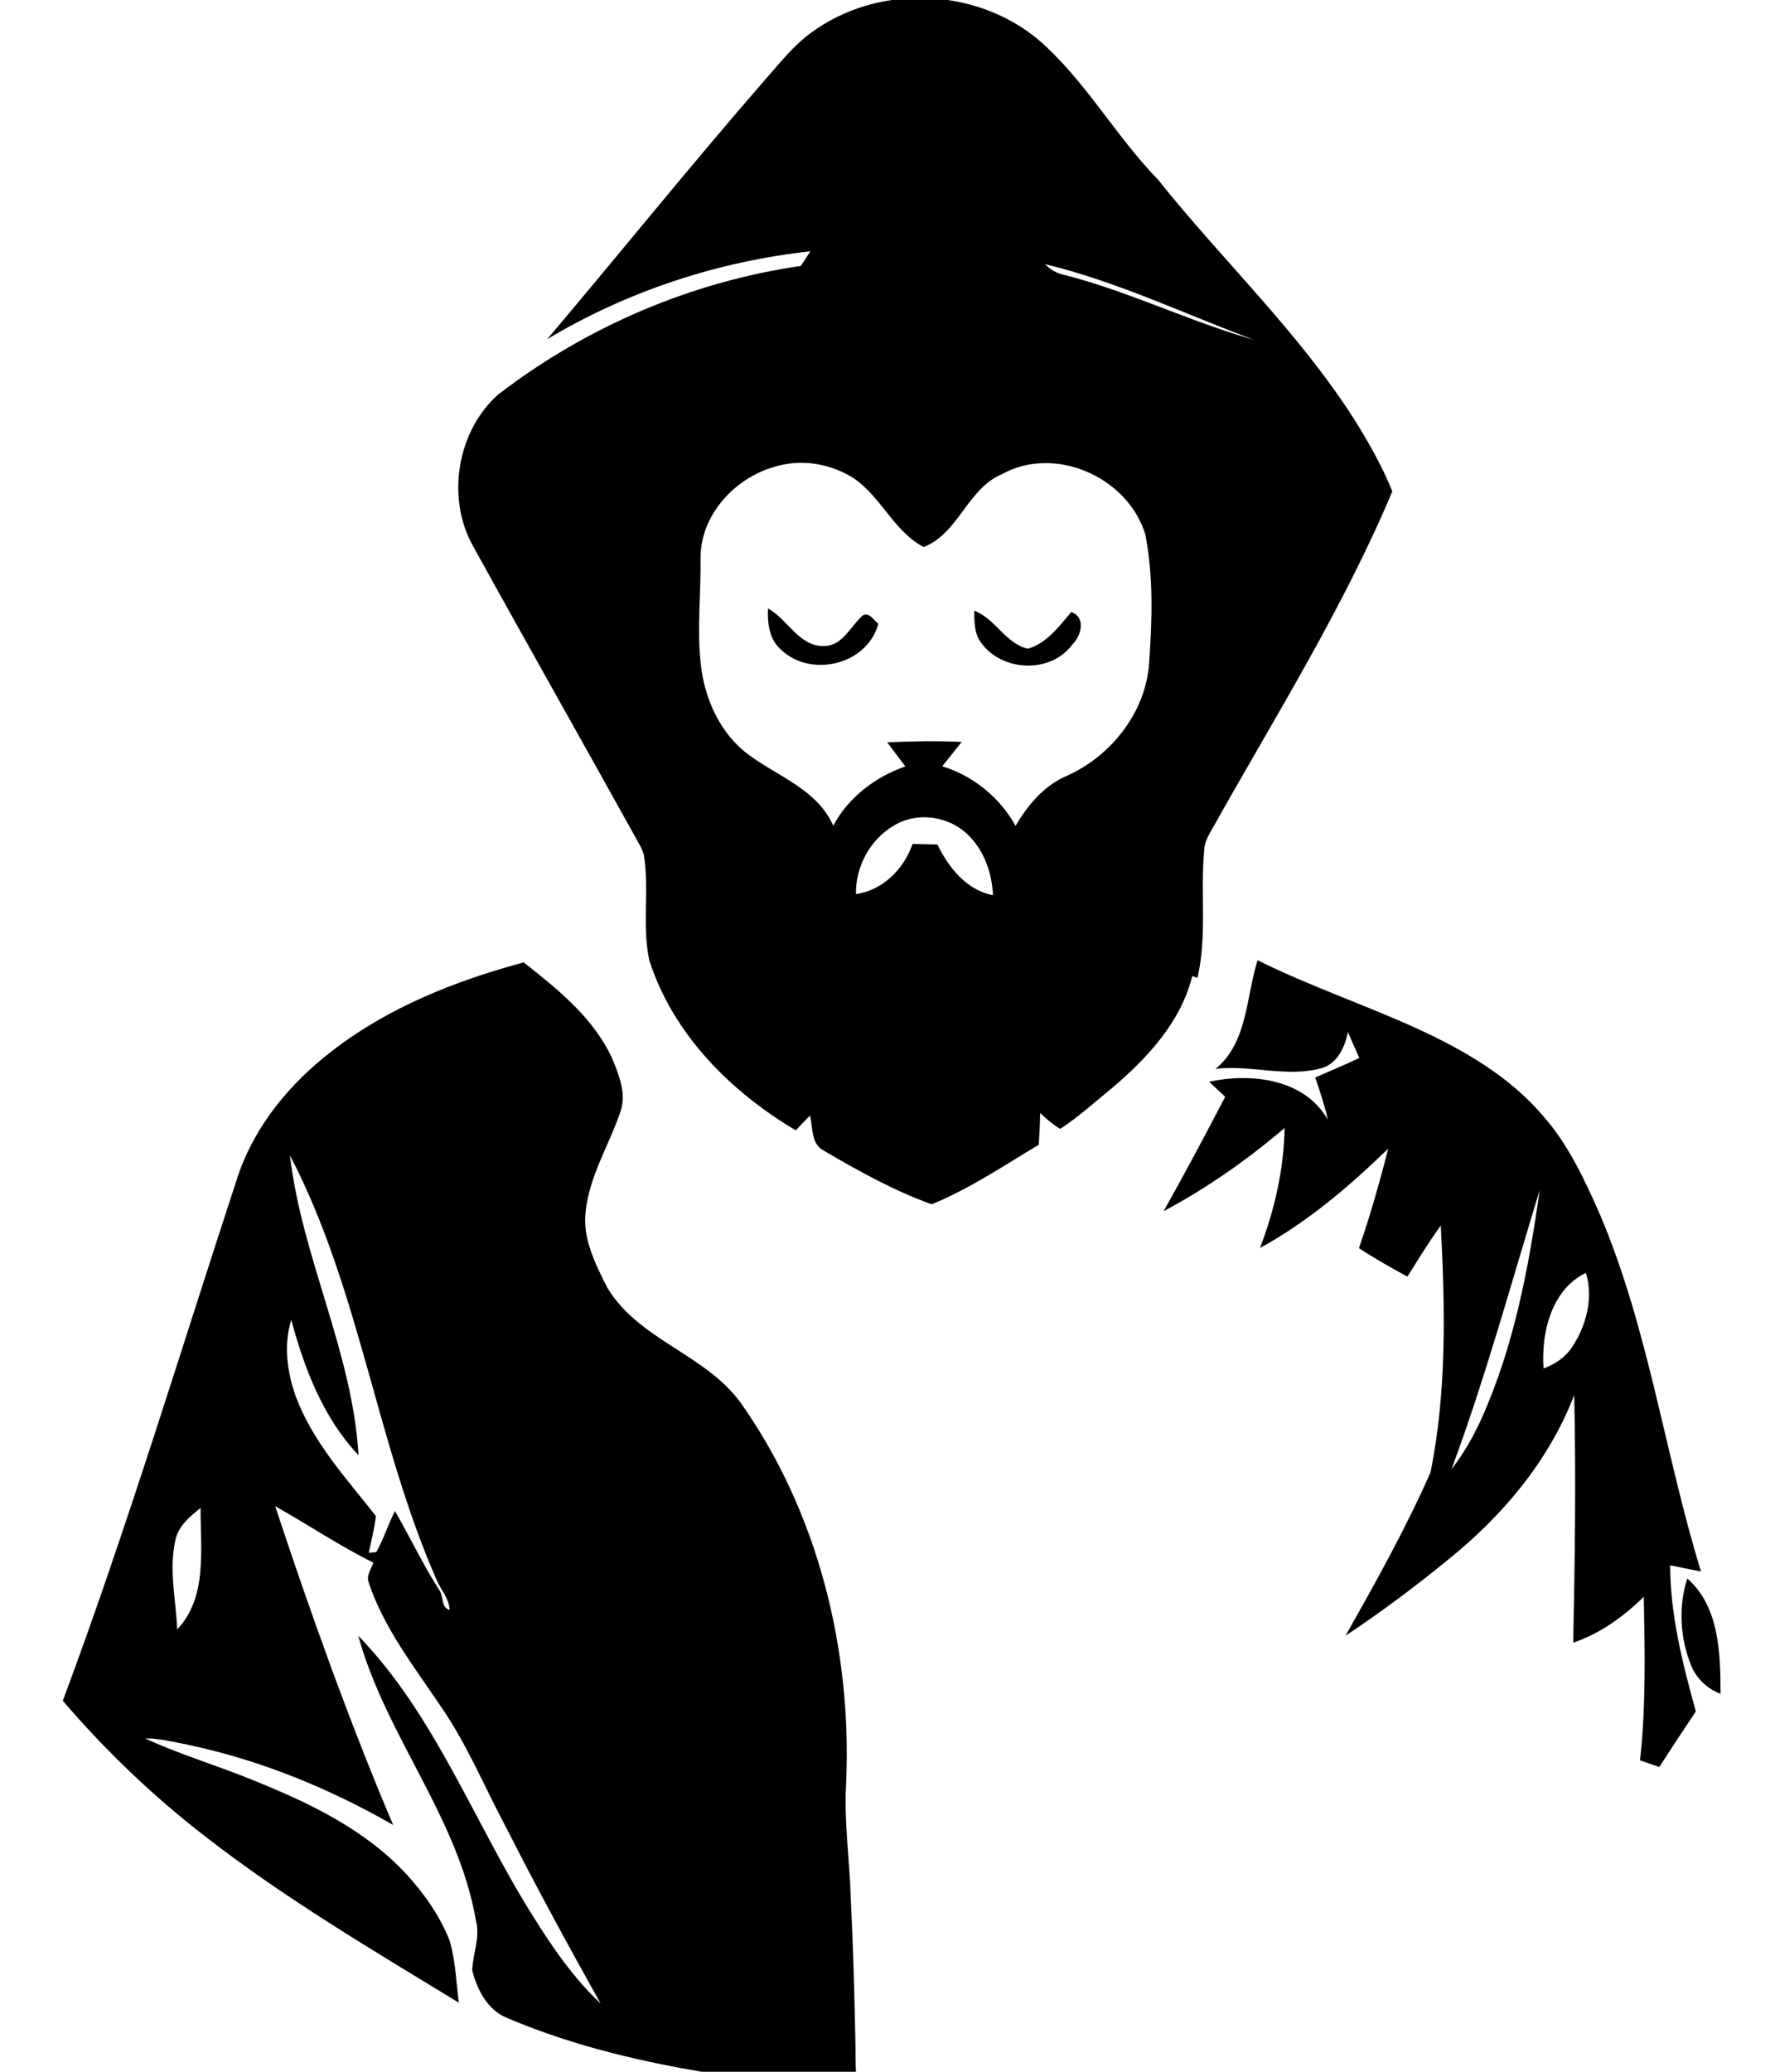 <?xml version="1.0" encoding="UTF-8" standalone="no"?>
<svg
   xmlns:dc="http://purl.org/dc/elements/1.1/"
   xmlns:cc="http://creativecommons.org/ns#"
   xmlns:rdf="http://www.w3.org/1999/02/22-rdf-syntax-ns#"
   xmlns:svg="http://www.w3.org/2000/svg"
   xmlns="http://www.w3.org/2000/svg"
   xmlns:sodipodi="http://sodipodi.sourceforge.net/DTD/sodipodi-0.dtd"
   xmlns:inkscape="http://www.inkscape.org/namespaces/inkscape"
   width="600"
   height="700"
   viewBox="0 0 450 525"
   version="1.1"
   id="svg16"
   sodipodi:docname="black.svg"
   inkscape:version="0.92.5 (2060ec1f9f, 2020-04-08)">
  <defs
     id="defs20" />
  <sodipodi:namedview
     pagecolor="#ffffff"
     bordercolor="#666666"
     borderopacity="1"
     objecttolerance="10"
     gridtolerance="10"
     guidetolerance="10"
     inkscape:pageopacity="0"
     inkscape:pageshadow="2"
     inkscape:window-width="1366"
     inkscape:window-height="715"
     id="namedview18"
     showgrid="false"
     units="px"
     inkscape:zoom="0.18794964"
     inkscape:cx="1112"
     inkscape:cy="593.40989"
     inkscape:window-x="0"
     inkscape:window-y="25"
     inkscape:window-maximized="1"
     inkscape:current-layer="svg16" />
  <g
     id="#000000ff"
     transform="matrix(0.938,0,0,0.963,-556.527,-181.538)">
    <path
       d="m 812.29,197.31 c 17.9,-13.07 44.54,-12.31 61.71,1.68 12.57,10.59 20.73,25.21 32.29,36.78 17.38,21.23 37.87,39.95 52.98,63 3.92,6.07 7.57,12.35 10.36,19.04 -13.36,30.93 -31.7,59.3 -48.45,88.42 -1.04,1.84 -2.32,3.67 -2.38,5.87 -1.1,11.21 0.8,22.64 -1.83,33.72 l -1.41,-0.47 c -3.13,12.24 -12.26,21.68 -21.72,29.5 -4.62,3.63 -9,7.59 -13.99,10.72 -1.98,-1.16 -3.75,-2.62 -5.4,-4.18 -0.05,2.78 -0.18,5.57 -0.38,8.36 -9.49,5.51 -18.71,11.6 -28.95,15.67 -10.27,-3.61 -19.87,-8.82 -29.3,-14.2 -3.31,-1.75 -2.82,-6.05 -3.56,-9.16 -1.32,1.27 -2.61,2.57 -3.85,3.91 -17.48,-10.08 -33.2,-25.24 -39.62,-44.79 -1.99,-9.11 0.05,-18.55 -1.46,-27.71 -0.28,-0.94 -0.65,-1.82 -1.14,-2.65 -14.98,-26.32 -30.23,-52.49 -45.15,-78.84 -7.18,-12.67 -4.09,-30.19 6.94,-39.67 23.86,-17.87 52.27,-29.66 81.79,-33.82 0.87,-1.28 1.71,-2.57 2.58,-3.85 -24.98,2.67 -49.43,10.46 -71.14,23.13 19.92,-22.93 39.26,-46.35 59.52,-68.99 3.65,-4.01 7.11,-8.29 11.56,-11.47 m 63.44,60.7 c 1.45,1.43 3.22,2.48 5.26,2.84 17.48,4.36 33.83,12.26 51.17,17.06 -18.74,-6.81 -36.96,-15.33 -56.43,-19.9 m -70.89,52.8 c -11.45,2.21 -22,12.09 -22.19,24.22 0.16,9.29 -0.98,18.6 0.02,27.87 0.94,9.37 5.32,18.8 13.14,24.33 7.9,5.67 18.41,9.08 22.72,18.56 4.11,-7.55 11.44,-12.87 19.49,-15.6 -1.66,-2.11 -3.3,-4.23 -4.92,-6.35 6.7,-0.29 13.43,-0.4 20.14,-0.1 -1.74,2.15 -3.49,4.28 -5.25,6.41 8.29,2.48 15.51,8.16 19.82,15.68 3.26,-5.48 7.68,-10.55 13.65,-13.09 11.88,-5.07 21.44,-16.5 22.43,-29.62 0.8,-11.35 1.22,-22.9 -1.05,-34.1 -4.92,-15.18 -24.61,-23.41 -38.74,-15.72 -9.29,3.77 -11.73,15.61 -21.14,19.16 -8.28,-4.2 -11.81,-13.98 -19.8,-18.64 -5.51,-3.06 -12.11,-4.33 -18.32,-3.01 m 30,94.99 c -6.32,3.59 -10.31,10.73 -10.19,17.99 7.18,-0.98 12.94,-6.52 15.31,-13.2 2.23,0.04 4.47,0.09 6.72,0.15 3.04,6.13 7.93,12.03 15.01,13.34 -0.26,-5.68 -2.26,-11.42 -6.34,-15.48 -5.18,-5.36 -14.1,-6.65 -20.51,-2.8 z"
       id="path2"
       inkscape:connector-curvature="0"
       style="opacity:1;fill:#000000" />
    <path
       d="m 800.89,348.62 c 5.34,2.84 8.36,10.04 15.1,9.89 5.09,0 7.14,-5.19 10.49,-8.03 1.76,-1.06 2.97,1.32 4.23,2.17 -3.01,10.86 -18.24,14.31 -26.25,6.86 -3.22,-2.62 -3.77,-7.01 -3.57,-10.89 z"
       id="path4"
       inkscape:connector-curvature="0"
       style="opacity:1;fill:#000000" />
    <path
       d="m 856.62,349.22 c 5.73,2.04 8.43,8.68 14.5,9.99 5.1,-1.4 8.42,-5.86 11.74,-9.65 4,1.39 2.74,6.18 0.34,8.49 -5.87,7.82 -19.11,7.29 -24.78,-0.49 -1.82,-2.37 -1.74,-5.51 -1.8,-8.34 z"
       id="path6"
       inkscape:connector-curvature="0"
       style="opacity:1;fill:#000000" />
    <path
       d="m 933.22,441.2 c 14.14,6.85 29.11,11.74 43.45,18.13 12.3,5.54 24.43,12.33 33.46,22.56 6.99,7.59 11.46,17.02 15.67,26.33 13.08,30.02 17.45,62.77 27.26,93.84 -2.79,-0.54 -5.57,-1.09 -8.34,-1.64 0.03,13.13 3.38,25.91 6.94,38.45 -3.34,4.84 -6.63,9.71 -9.88,14.61 -1.74,-0.6 -3.49,-1.14 -5.2,-1.75 1.62,-14.29 1.3,-28.68 1.01,-43.03 -5.48,5.24 -11.83,9.69 -19.08,12.07 0.47,-21.71 0.77,-43.44 0.28,-65.16 -6.83,17.34 -19.42,31.81 -33.95,43.21 -8.96,7.15 -18.24,13.89 -27.85,20.12 8.13,-14.05 16.25,-28.17 22.95,-42.96 4.45,-21.33 3.94,-43.33 2.79,-64.98 -3.24,4.33 -6.09,8.92 -9.03,13.46 -4.43,-2.39 -8.86,-4.78 -13.09,-7.51 3.05,-8.59 5.6,-17.35 7.9,-26.17 -10.54,9.94 -21.8,19.31 -34.65,26.13 3.96,-10.06 6.45,-20.73 6.66,-31.57 -10.12,8.38 -21.02,15.84 -32.7,21.88 5.73,-9.93 11.23,-19.99 16.64,-30.1 -1.47,-1.31 -2.93,-2.64 -4.36,-3.96 11.25,-2.34 25.7,-0.89 32.11,10.01 -0.87,-3.79 -2.14,-7.46 -3.43,-11.12 3.99,-1.68 8,-3.33 11.94,-5.15 -1.07,-2.27 -2.12,-4.53 -3.09,-6.83 -0.79,3.93 -2.82,8.23 -6.96,9.48 -9.49,2.61 -19.24,-0.9 -28.84,0.23 8.73,-6.88 8.22,-18.9 11.39,-28.58 m 52.4,133.94 c 3.27,-4.1 5.94,-8.66 8.15,-13.41 8.71,-18.91 12.73,-39.58 15.69,-60.06 -7.72,24.56 -14.66,49.39 -23.84,73.47 m 24.88,-26.53 c 3.03,-1.07 5.85,-2.88 7.69,-5.57 3.83,-5.63 5.86,-12.92 3.75,-19.58 -9.3,4.37 -12.12,15.72 -11.44,25.15 z"
       id="path8"
       inkscape:connector-curvature="0"
       style="opacity:1;fill:#000000" />
    <path
       d="m 683.01,465.1 c 15.28,-11.53 33.45,-18.51 51.84,-23.34 9.21,7.08 18.89,14.57 23.95,25.34 1.8,4.31 3.87,9.17 2.23,13.85 -3.01,8.74 -8.31,16.77 -9.4,26.11 -1.01,7.3 2.64,14.11 5.87,20.39 8.57,13.72 26.29,17.34 35.91,30.07 20.96,28.8 30.24,65.13 28.58,100.49 -0.58,10.02 0.97,19.97 1.27,29.96 0.62,12.33 0.98,24.68 1.23,37.02 0.14,4.75 -0.17,9.57 0.89,14.25 -32.11,-3.69 -64.84,-7.23 -94.97,-19.7 -5.23,-1.99 -8.17,-7.43 -9.47,-12.57 0.17,-4.32 2.18,-8.61 1.02,-12.99 -4.78,-27.27 -24.42,-48.69 -31.82,-75.04 20.84,20.96 31.32,49.2 47.14,73.66 5.3,8.31 11.07,16.45 18.37,23.14 -8.72,-15.2 -17.3,-30.5 -25.39,-46.05 -5.91,-10.72 -10.67,-22.12 -17.8,-32.13 -7.17,-10.42 -15.33,-20.48 -19.49,-32.58 -0.74,-1.85 0.68,-3.6 1.25,-5.27 -9.16,-4.4 -17.65,-10.01 -26.54,-14.86 9.63,28.32 19.93,56.45 31.89,83.89 -17.42,-9.74 -36.2,-17.18 -55.78,-21.17 -3.72,-0.72 -7.45,-1.62 -11.25,-1.61 9.78,4.42 20.19,7.32 30.13,11.38 14.72,5.81 29.57,12.8 40.6,24.48 4.76,5.06 8.89,10.83 11.54,17.29 1.63,5.3 1.79,10.92 2.51,16.4 -23.41,-13.91 -47.12,-27.49 -68.84,-43.98 -13.91,-10.47 -26.7,-22.41 -38.19,-35.47 17.43,-45.54 31.83,-92.15 47.41,-138.34 4.67,-13.26 14.17,-24.28 25.31,-32.62 m 7.21,106.34 c -9.5,-9.74 -14.63,-22.71 -18.18,-35.62 -2.12,6.55 -1.14,13.67 1.17,20.04 4.62,12.1 13.68,21.67 21.7,31.59 -0.41,3.27 -1.22,6.47 -1.93,9.68 0.51,-0.05 1.53,-0.16 2.04,-0.21 2,-3.44 3.18,-7.28 5.04,-10.8 4.07,6.88 7.56,14.09 11.96,20.77 1.28,1.62 0.38,4.65 2.82,5.26 -0.15,-2.94 -2.23,-5.12 -3.41,-7.65 -16.4,-36.18 -20.88,-76.78 -39.75,-111.95 3.23,26.93 16.87,51.64 18.54,78.89 m -49.45,22.1 c -1.91,7.83 0.09,15.85 0.44,23.74 8.28,-8.52 6.25,-21.2 6.32,-31.98 -2.78,2.21 -5.88,4.6 -6.76,8.24 z"
       id="path10"
       inkscape:connector-curvature="0"
       style="opacity:1;fill:#000000" />
    <path
       d="m 1049.34,603.88 c 8.71,7.4 8.97,19.81 9,30.34 -3.58,-1.29 -6.55,-4.01 -7.99,-7.54 -2.96,-7.17 -3.44,-15.4 -1.01,-22.8 z"
       id="path12"
       inkscape:connector-curvature="0"
       style="opacity:1;fill:#000000" />
  </g>
  <g
     id="#ffffffff"
     transform="translate(0,-413)" />
</svg>
